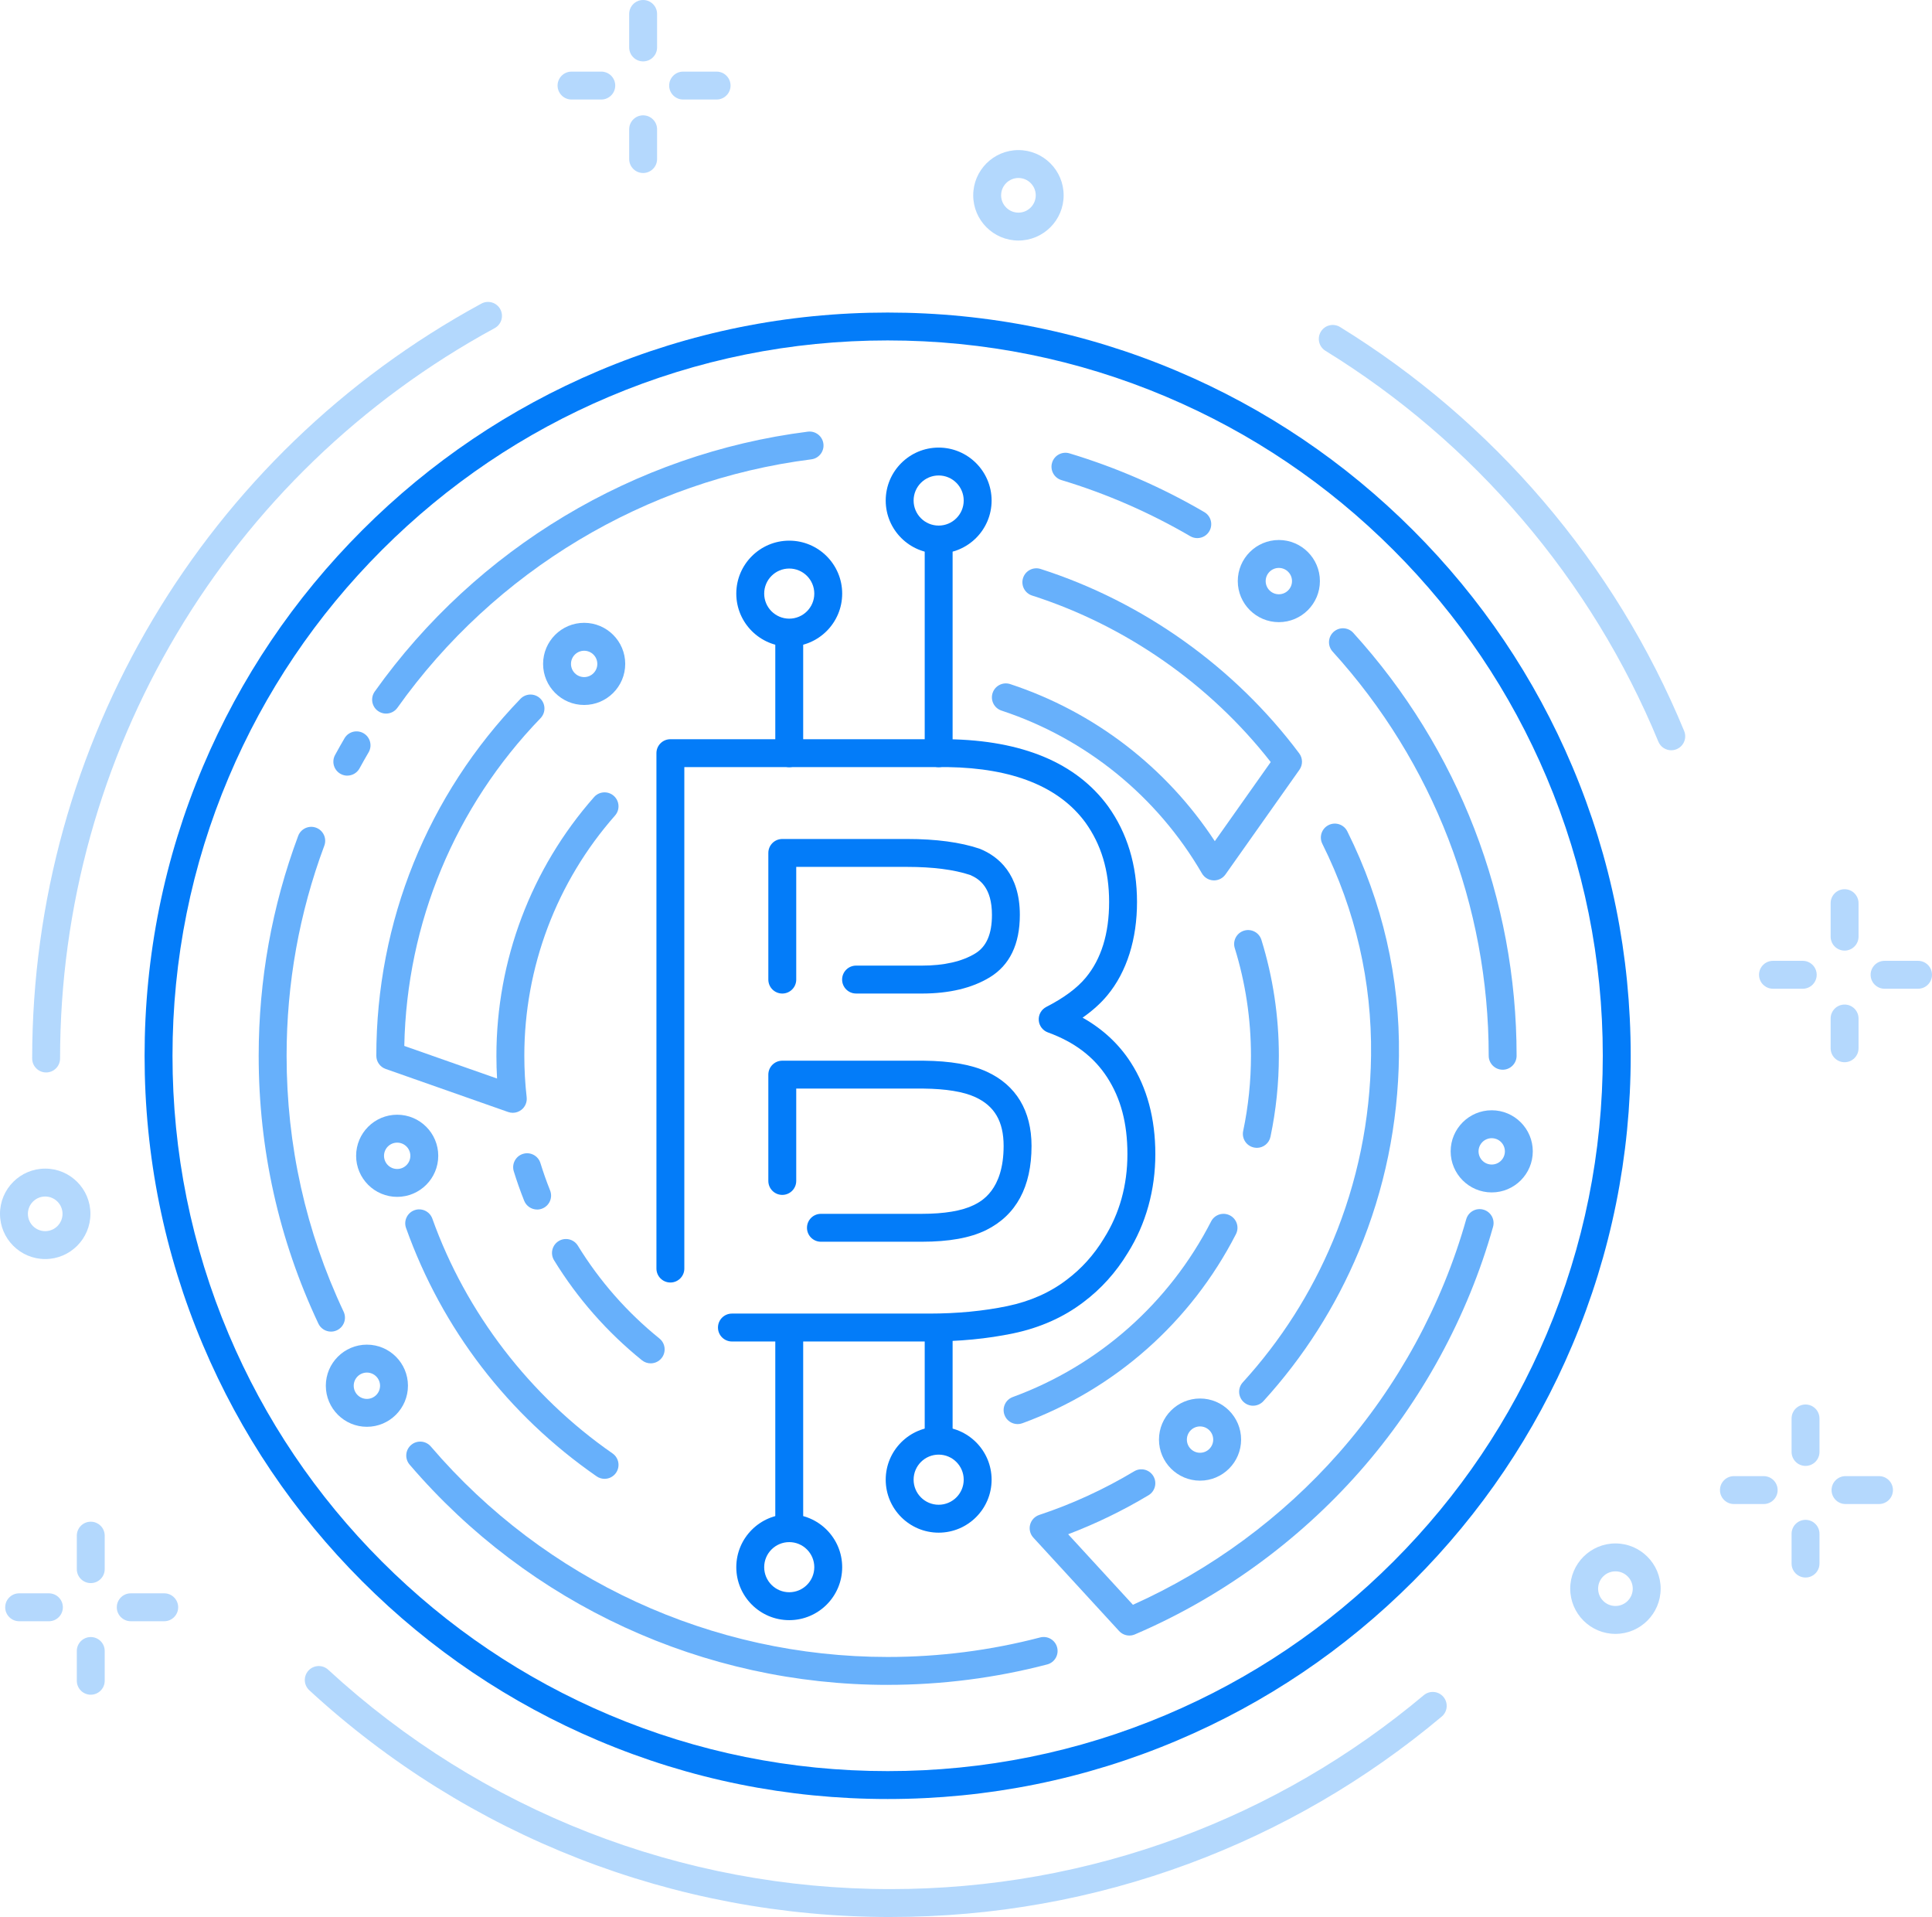 <?xml version="1.0" encoding="UTF-8"?><svg id="_이어_2" xmlns="http://www.w3.org/2000/svg" viewBox="0 0 1038.8 1030.5"><defs><style>.cls-1{opacity:.6;}.cls-1,.cls-2,.cls-3{fill:#037cf9;}.cls-2,.cls-4{opacity:.3;}</style></defs><g id="_이어_1-2"><g><g><g><g class="cls-4"><path class="cls-3" d="M26.3,871.5H10.3c-4.14,0-7.5-3.36-7.5-7.5s3.36-7.5,7.5-7.5H26.3c4.14,0,7.5,3.36,7.5,7.5s-3.36,7.5-7.5,7.5Z"/><path class="cls-3" d="M88.3,871.5h-18c-4.14,0-7.5-3.36-7.5-7.5s3.36-7.5,7.5-7.5h18c4.14,0,7.5,3.36,7.5,7.5s-3.36,7.5-7.5,7.5Z"/></g><g><path class="cls-2" d="M48.8,911c-4.14,0-7.5-3.36-7.5-7.5v-16c0-4.14,3.36-7.5,7.5-7.5s7.5,3.36,7.5,7.5v16c0,4.14-3.36,7.5-7.5,7.5Z"/><path class="cls-2" d="M48.8,851c-4.14,0-7.5-3.36-7.5-7.5v-18c0-4.14,3.36-7.5,7.5-7.5s7.5,3.36,7.5,7.5v18c0,4.14-3.36,7.5-7.5,7.5Z"/></g></g><g class="cls-4"><g><path class="cls-3" d="M969.3,531.5h-16c-4.14,0-7.5-3.36-7.5-7.5s3.36-7.5,7.5-7.5h16c4.14,0,7.5,3.36,7.5,7.5s-3.36,7.5-7.5,7.5Z"/><path class="cls-3" d="M1031.3,531.5h-18c-4.14,0-7.5-3.36-7.5-7.5s3.36-7.5,7.5-7.5h18c4.14,0,7.5,3.36,7.5,7.5s-3.36,7.5-7.5,7.5Z"/></g><g><path class="cls-3" d="M991.8,571c-4.14,0-7.5-3.36-7.5-7.5v-16c0-4.14,3.36-7.5,7.5-7.5s7.5,3.36,7.5,7.5v16c0,4.14-3.36,7.5-7.5,7.5Z"/><path class="cls-3" d="M991.8,511c-4.14,0-7.5-3.36-7.5-7.5v-18c0-4.14,3.36-7.5,7.5-7.5s7.5,3.36,7.5,7.5v18c0,4.14-3.36,7.5-7.5,7.5Z"/></g></g><g class="cls-4"><g><path class="cls-3" d="M323.3,53.5h-16c-4.14,0-7.5-3.36-7.5-7.5s3.36-7.5,7.5-7.5h16c4.14,0,7.5,3.36,7.5,7.5s-3.36,7.5-7.5,7.5Z"/><path class="cls-3" d="M385.3,53.5h-18c-4.14,0-7.5-3.36-7.5-7.5s3.36-7.5,7.5-7.5h18c4.14,0,7.5,3.36,7.5,7.5s-3.36,7.5-7.5,7.5Z"/></g><g><path class="cls-3" d="M345.8,93c-4.14,0-7.5-3.36-7.5-7.5v-16c0-4.14,3.36-7.5,7.5-7.5s7.5,3.36,7.5,7.5v16c0,4.14-3.36,7.5-7.5,7.5Z"/><path class="cls-3" d="M345.8,33c-4.14,0-7.5-3.36-7.5-7.5V7.5c0-4.14,3.36-7.5,7.5-7.5s7.5,3.36,7.5,7.5V25.5c0,4.14-3.36,7.5-7.5,7.5Z"/></g></g><g class="cls-4"><g><path class="cls-3" d="M948.3,808.5h-16c-4.14,0-7.5-3.36-7.5-7.5s3.36-7.5,7.5-7.5h16c4.14,0,7.5,3.36,7.5,7.5s-3.36,7.5-7.5,7.5Z"/><path class="cls-3" d="M1010.3,808.5h-18c-4.14,0-7.5-3.36-7.5-7.5s3.36-7.5,7.5-7.5h18c4.14,0,7.5,3.36,7.5,7.5s-3.36,7.5-7.5,7.5Z"/></g><g><path class="cls-3" d="M970.8,848c-4.14,0-7.5-3.36-7.5-7.5v-16c0-4.14,3.36-7.5,7.5-7.5s7.5,3.36,7.5,7.5v16c0,4.14-3.36,7.5-7.5,7.5Z"/><path class="cls-3" d="M970.8,788c-4.14,0-7.5-3.36-7.5-7.5v-18c0-4.14,3.36-7.5,7.5-7.5s7.5,3.36,7.5,7.5v18c0,4.14-3.36,7.5-7.5,7.5Z"/></g></g><path class="cls-2" d="M24.31,676.81c-13.4,0-24.31-10.9-24.31-24.31s10.91-24.31,24.31-24.31,24.31,10.9,24.31,24.31-10.91,24.31-24.31,24.31Zm0-33.62c-5.13,0-9.31,4.18-9.31,9.31s4.18,9.31,9.31,9.31,9.31-4.18,9.31-9.31-4.18-9.31-9.31-9.31Z"/><path class="cls-2" d="M547.59,129.3c-13.4,0-24.31-10.9-24.31-24.31s10.91-24.31,24.31-24.31,24.31,10.9,24.31,24.31-10.91,24.31-24.31,24.31Zm0-33.62c-5.13,0-9.31,4.18-9.31,9.31s4.18,9.31,9.31,9.31,9.31-4.18,9.31-9.31-4.18-9.31-9.31-9.31Z"/><path class="cls-2" d="M868.59,878.3c-13.4,0-24.31-10.9-24.31-24.31s10.91-24.31,24.31-24.31,24.31,10.9,24.31,24.31-10.91,24.31-24.31,24.31Zm0-33.62c-5.13,0-9.31,4.18-9.31,9.31s4.18,9.31,9.31,9.31,9.31-4.18,9.31-9.31-4.18-9.31-9.31-9.31Z"/><path class="cls-2" d="M478.8,1030.5c-116.13,0-227.11-43.29-312.49-121.89-3.05-2.81-3.24-7.55-.44-10.6,2.81-3.05,7.55-3.24,10.6-.44,82.6,76.04,189.97,117.92,302.33,117.92,53.39,0,105.62-9.33,155.22-27.72,47.93-17.77,92.18-43.51,131.52-76.51,3.17-2.66,7.9-2.25,10.57,.93,2.66,3.17,2.25,7.9-.93,10.57-40.67,34.11-86.41,60.71-135.95,79.08-51.28,19.01-105.25,28.65-160.43,28.65Z"/><path class="cls-2" d="M898.6,403.31c-2.95,0-5.74-1.75-6.93-4.64-17.92-43.39-42.53-83.57-73.14-119.43-30.42-35.63-66.04-66.14-105.86-90.67-3.53-2.17-4.62-6.79-2.45-10.32,2.17-3.53,6.79-4.62,10.32-2.45,41.15,25.35,77.96,56.88,109.4,93.7,31.64,37.06,57.08,78.59,75.6,123.44,1.58,3.83-.24,8.21-4.07,9.79-.94,.39-1.91,.57-2.86,.57Z"/><path class="cls-2" d="M24.8,576.5c-4.14,0-7.5-3.36-7.5-7.5,0-169.38,92.54-324.87,241.52-405.79,3.64-1.98,8.19-.63,10.17,3.01,1.98,3.64,.63,8.19-3.01,10.17C121.84,254.69,32.3,405.13,32.3,569c0,4.14-3.36,7.5-7.5,7.5Z"/></g><g><path class="cls-3" d="M477.27,967.07c-53.93,0-106.26-10.56-155.52-31.4-47.58-20.12-90.3-48.93-126.99-85.62-36.69-36.69-65.5-79.42-85.62-126.99-20.84-49.26-31.4-101.59-31.4-155.52s10.56-106.26,31.4-155.52c20.12-47.58,48.93-90.3,85.62-126.99,36.69-36.69,79.42-65.5,126.99-85.62,49.26-20.84,101.59-31.4,155.52-31.4s106.26,10.56,155.52,31.4c47.58,20.12,90.3,48.93,126.99,85.62,36.69,36.69,65.5,79.42,85.62,126.99,20.84,49.26,31.4,101.59,31.4,155.52s-10.56,106.26-31.4,155.52c-20.12,47.58-48.93,90.3-85.62,126.99-36.69,36.69-79.42,65.5-126.99,85.62-49.26,20.84-101.58,31.4-155.52,31.4Zm0-784.07c-51.92,0-102.27,10.17-149.67,30.22-45.79,19.37-86.91,47.09-122.23,82.41s-63.04,76.44-82.41,122.23c-20.05,47.4-30.21,97.76-30.21,149.67s10.17,102.27,30.21,149.68c19.37,45.79,47.09,86.91,82.41,122.23s76.44,63.04,122.23,82.41c47.4,20.05,97.76,30.22,149.67,30.22s102.27-10.17,149.67-30.22c45.79-19.37,86.91-47.09,122.23-82.41,35.32-35.32,63.05-76.44,82.41-122.23,20.05-47.4,30.21-97.76,30.21-149.68s-10.17-102.27-30.21-149.67c-19.37-45.79-47.09-86.91-82.41-122.23-35.32-35.32-76.44-63.04-122.23-82.41-47.4-20.05-97.76-30.22-149.67-30.22Z"/><g><g><path class="cls-3" d="M499.56,721.12h-106.02c-4.14,0-7.5-3.36-7.5-7.5s3.36-7.5,7.5-7.5h106.02c15.11,0,29.27-1.36,42.1-4.03,12.23-2.55,22.95-7.3,31.86-14.12,7.99-5.99,14.7-13.46,20.01-22.22,.02-.04,.05-.08,.07-.12,8.35-13.24,12.59-28.45,12.59-45.22s-3.64-30.04-10.83-41.18c-7.17-11.11-17.61-19.04-31.92-24.25-2.8-1.02-4.74-3.6-4.92-6.58-.19-2.98,1.41-5.78,4.07-7.14,9.41-4.81,16.54-10.1,21.19-15.71,8.35-10.02,12.57-23.7,12.57-40.67s-4.29-30.98-12.76-42.75c-14.11-19.2-39.02-29.24-73.99-29.77h-141.65v269.56c0,4.14-3.36,7.5-7.5,7.5s-7.5-3.36-7.5-7.5V404.87c0-4.14,3.36-7.5,7.5-7.5h149.21s.07,0,.11,0c39.95,.59,68.87,12.69,85.95,35.95,10.38,14.43,15.63,31.76,15.63,51.57s-5.39,37.47-16.03,50.25c-3.48,4.19-7.91,8.18-13.23,11.91,10.8,6.07,19.48,14.12,25.88,24.05,8.78,13.6,13.23,30.2,13.23,49.31s-5,37.51-14.87,53.17c-6.3,10.39-14.29,19.26-23.74,26.35-10.66,8.15-23.42,13.83-37.86,16.84-13.83,2.88-29.02,4.35-45.16,4.35Z"/><path class="cls-3" d="M495.65,534.07h-35.36c-4.14,0-7.5-3.36-7.5-7.5s3.36-7.5,7.5-7.5h35.36c11.95,0,21.62-2.2,28.75-6.55,6.02-3.67,8.95-10.45,8.95-20.72,0-14.63-6.62-19.28-11.73-21.46-8.69-2.88-20.07-4.34-33.84-4.34h-59.66v60.58c0,4.14-3.36,7.5-7.5,7.5s-7.5-3.36-7.5-7.5v-68.08c0-4.14,3.36-7.5,7.5-7.5h67.16c15.53,0,28.61,1.75,38.88,5.21,.17,.06,.33,.12,.49,.19,9.67,4.03,21.2,13.45,21.2,35.41,0,15.72-5.43,27-16.14,33.53-9.51,5.8-21.81,8.74-36.55,8.74Z"/><path class="cls-3" d="M495.57,667.5h-54.17c-4.14,0-7.5-3.36-7.5-7.5s3.36-7.5,7.5-7.5h54.17c12.18,0,21.6-1.58,27.98-4.69,3.94-1.95,16.08-7.97,16.08-31.8,0-13.15-4.86-21.5-15.29-26.28-6.32-2.89-15.68-4.43-27.81-4.56h-68.41v49.65c0,4.14-3.36,7.5-7.5,7.5s-7.5-3.36-7.5-7.5v-57.14c0-4.14,3.36-7.5,7.5-7.5h75.99c14.53,.15,25.62,2.09,33.98,5.92,15.73,7.21,24.05,21.01,24.05,39.91,0,21.99-8.23,37.22-24.46,45.26-8.61,4.2-19.91,6.23-34.6,6.23Z"/></g><g><path class="cls-3" d="M424.36,347.57c-15.7,0-28.47-12.77-28.47-28.47s12.77-28.47,28.47-28.47,28.47,12.77,28.47,28.47-12.77,28.47-28.47,28.47Zm0-41.95c-7.43,0-13.47,6.04-13.47,13.47s6.04,13.47,13.47,13.47,13.47-6.04,13.47-13.47-6.04-13.47-13.47-13.47Z"/><path class="cls-3" d="M424.36,412.39c-4.14,0-7.5-3.36-7.5-7.5v-63.83c0-4.14,3.36-7.5,7.5-7.5s7.5,3.36,7.5,7.5v63.83c0,4.14-3.36,7.5-7.5,7.5Z"/></g><g><path class="cls-3" d="M504.7,297.54c-15.7,0-28.47-12.77-28.47-28.47s12.77-28.47,28.47-28.47,28.47,12.77,28.47,28.47-12.77,28.47-28.47,28.47Zm0-41.95c-7.43,0-13.47,6.04-13.47,13.47s6.04,13.47,13.47,13.47,13.47-6.04,13.47-13.47-6.04-13.47-13.47-13.47Z"/><path class="cls-3" d="M504.7,412.39c-4.14,0-7.5-3.36-7.5-7.5v-113.85c0-4.14,3.36-7.5,7.5-7.5s7.5,3.36,7.5,7.5v113.85c0,4.14-3.36,7.5-7.5,7.5Z"/></g><g><path class="cls-3" d="M504.7,823.89c-15.7,0-28.47-12.77-28.47-28.47s12.77-28.47,28.47-28.47,28.47,12.77,28.47,28.47-12.77,28.47-28.47,28.47Zm0-41.95c-7.43,0-13.47,6.04-13.47,13.47s6.04,13.47,13.47,13.47,13.47-6.04,13.47-13.47-6.04-13.47-13.47-13.47Z"/><path class="cls-3" d="M504.7,780.78c-4.14,0-7.5-3.36-7.5-7.5v-56.83c0-4.14,3.36-7.5,7.5-7.5s7.5,3.36,7.5,7.5v56.83c0,4.14-3.36,7.5-7.5,7.5Z"/></g><g><path class="cls-3" d="M424.36,870.92c-15.7,0-28.47-12.77-28.47-28.47s12.77-28.47,28.47-28.47,28.47,12.77,28.47,28.47-12.77,28.47-28.47,28.47Zm0-41.95c-7.43,0-13.47,6.04-13.47,13.47s6.04,13.47,13.47,13.47,13.47-6.04,13.47-13.47-6.04-13.47-13.47-13.47Z"/><path class="cls-3" d="M424.36,827.81c-4.14,0-7.5-3.36-7.5-7.5v-103.86c0-4.14,3.36-7.5,7.5-7.5s7.5,3.36,7.5,7.5v103.86c0,4.14-3.36,7.5-7.5,7.5Z"/></g></g><g><path class="cls-1" d="M288.81,650.19c-2.98,0-5.8-1.79-6.97-4.72-2.07-5.18-3.95-10.5-5.59-15.82-1.22-3.96,1-8.16,4.95-9.38,3.96-1.22,8.16,1,9.38,4.96,1.52,4.93,3.27,9.87,5.19,14.68,1.54,3.85-.34,8.21-4.19,9.75-.91,.36-1.85,.54-2.78,.54Z"/><path class="cls-1" d="M349.85,732.87c-1.66,0-3.32-.55-4.71-1.67-18.75-15.15-34.64-33.23-47.23-53.74-2.17-3.53-1.06-8.15,2.47-10.32,3.53-2.16,8.15-1.06,10.32,2.47,11.7,19.05,26.46,35.84,43.88,49.92,3.22,2.6,3.72,7.33,1.12,10.55-1.48,1.83-3.65,2.79-5.84,2.79Z"/><path class="cls-1" d="M547.13,765.52c-3.06,0-5.93-1.88-7.04-4.92-1.43-3.89,.57-8.2,4.46-9.62,46.23-16.96,84.1-50.49,106.64-94.4,1.89-3.69,6.41-5.14,10.1-3.25,3.69,1.89,5.14,6.41,3.25,10.1-24.26,47.28-65.03,83.38-114.82,101.64-.85,.31-1.72,.46-2.58,.46Z"/><path class="cls-1" d="M675.77,617.01c-.51,0-1.03-.05-1.55-.16-4.05-.85-6.65-4.83-5.79-8.88,2.78-13.21,4.19-26.81,4.19-40.43,0-19.73-2.93-39.2-8.71-57.87-1.23-3.96,.99-8.16,4.95-9.38,3.96-1.23,8.16,.99,9.38,4.95,6.23,20.1,9.38,41.07,9.38,62.31,0,14.66-1.52,29.3-4.51,43.52-.74,3.53-3.86,5.96-7.33,5.96Z"/><path class="cls-1" d="M275.73,598.19c-.83,0-1.68-.14-2.49-.42l-65.89-23.16c-3-1.06-5.01-3.89-5.01-7.08,0-71.98,27.53-140.12,77.51-191.88,2.88-2.98,7.62-3.06,10.6-.19,2.98,2.88,3.06,7.63,.18,10.61-46.04,47.68-71.93,110.05-73.25,176.17l49.88,17.53c-.23-4.08-.35-8.17-.35-12.24,0-51.26,18.65-100.65,52.52-139.06,2.74-3.11,7.48-3.4,10.59-.66,3.11,2.74,3.41,7.48,.67,10.59-31.45,35.67-48.77,81.53-48.77,129.13,0,7.45,.42,14.95,1.26,22.31,.29,2.57-.76,5.1-2.78,6.71-1.35,1.07-3,1.64-4.68,1.64Z"/><path class="cls-1" d="M325.06,794.95c-1.47,0-2.96-.43-4.27-1.34-47.6-33.01-83.04-79.16-102.46-133.48-1.4-3.9,.64-8.19,4.54-9.59,3.89-1.39,8.19,.64,9.59,4.54,18.1,50.61,52.51,95.43,96.88,126.2,3.4,2.36,4.25,7.03,1.89,10.44-1.46,2.1-3.79,3.23-6.17,3.23Z"/><path class="cls-1" d="M607.25,879.19c-2.06,0-4.07-.85-5.53-2.43l-46.11-50.21c-1.72-1.87-2.38-4.49-1.74-6.95,.64-2.46,2.48-4.43,4.9-5.24,17.77-5.9,34.95-13.79,51.06-23.46,3.55-2.13,8.16-.98,10.29,2.57,2.13,3.55,.98,8.16-2.57,10.29-13.76,8.25-28.26,15.29-43.23,20.98l34.83,37.92c41.92-18.78,80.06-46.85,110.57-81.44,31.89-36.15,55.62-79.65,68.63-125.79,1.12-3.99,5.27-6.31,9.25-5.18,3.99,1.12,6.31,5.27,5.18,9.25-13.62,48.3-38.46,93.82-71.82,131.65-33.14,37.57-74.9,67.81-120.76,87.43-.95,.41-1.96,.61-2.95,.61Z"/><path class="cls-1" d="M673.76,755.65c-1.8,0-3.61-.65-5.05-1.96-3.06-2.79-3.28-7.54-.49-10.6,20.46-22.43,36.78-48.03,48.49-76.09,13.16-31.52,20.05-65.02,20.48-99.57,.49-39.65-8.32-77.96-26.2-113.85-1.85-3.71-.34-8.21,3.37-10.06,3.71-1.85,8.21-.34,10.06,3.37,18.95,38.05,28.29,78.67,27.77,120.73-.45,36.47-7.73,71.85-21.64,105.16-12.38,29.66-29.63,56.71-51.25,80.42-1.48,1.62-3.51,2.44-5.54,2.44Z"/><path class="cls-1" d="M652.76,473.25c-.11,0-.22,0-.33,0-2.55-.11-4.87-1.52-6.15-3.72-24.11-41.49-62.4-72.58-107.8-87.55-3.93-1.3-6.07-5.54-4.77-9.47,1.3-3.93,5.53-6.07,9.47-4.77,45.24,14.92,83.91,44.69,110,84.44l30.07-42.54c-32.58-41.7-77.94-73.38-128.31-89.5-3.94-1.26-6.12-5.48-4.86-9.43,1.26-3.94,5.48-6.12,9.43-4.86,55.04,17.62,104.42,52.82,139.05,99.12,1.95,2.6,2,6.17,.12,8.82l-39.79,56.3c-1.41,1.99-3.7,3.17-6.12,3.17Z"/><path class="cls-1" d="M807.95,575.03c-4.14,0-7.5-3.36-7.5-7.5,0-80.54-29.8-157.7-83.92-217.26-2.79-3.07-2.56-7.81,.51-10.59,3.07-2.78,7.81-2.56,10.59,.51,56.63,62.33,87.82,143.07,87.82,227.35,0,4.14-3.36,7.5-7.5,7.5Z"/><path class="cls-1" d="M643.75,289.26c-1.28,0-2.59-.33-3.77-1.02-21.83-12.74-45.13-22.9-69.27-30.17-3.97-1.2-6.21-5.38-5.02-9.35,1.19-3.97,5.38-6.21,9.35-5.02,25.27,7.62,49.66,18.24,72.5,31.58,3.58,2.09,4.78,6.68,2.7,10.26-1.39,2.39-3.9,3.72-6.48,3.72Z"/><path class="cls-1" d="M207.59,383.6c-1.5,0-3.02-.45-4.34-1.39-3.38-2.4-4.17-7.08-1.77-10.46,54.74-76.97,139.62-127.9,232.87-139.71,4.1-.52,7.86,2.39,8.38,6.5,.52,4.11-2.39,7.86-6.5,8.38-89.1,11.29-170.21,59.95-222.53,133.52-1.46,2.06-3.77,3.15-6.12,3.15Z"/><path class="cls-1" d="M186.74,416.95c-1.21,0-2.44-.29-3.58-.92-3.64-1.98-4.98-6.54-3-10.18,1.63-2.99,3.34-6.02,5.08-8.99,2.09-3.58,6.69-4.77,10.26-2.68,3.57,2.09,4.78,6.69,2.68,10.26-1.67,2.84-3.3,5.74-4.86,8.59-1.36,2.5-3.94,3.91-6.59,3.91Z"/><path class="cls-1" d="M177.97,715.81c-2.81,0-5.51-1.59-6.79-4.31-21.29-45.19-32.09-93.63-32.09-143.97,0-40.66,7.14-80.42,21.23-118.18,1.45-3.88,5.77-5.85,9.65-4.41,3.88,1.45,5.85,5.77,4.41,9.65-13.46,36.08-20.28,74.07-20.28,112.94,0,48.11,10.32,94.4,30.66,137.58,1.77,3.75,.16,8.22-3.59,9.98-1.03,.49-2.12,.72-3.19,.72Z"/><path class="cls-1" d="M477.27,905.71c-98.95,0-192.63-43.15-257.03-118.4-2.69-3.15-2.33-7.88,.82-10.57,3.15-2.69,7.88-2.32,10.58,.82,61.54,71.91,151.08,113.15,245.63,113.15,27.78,0,55.36-3.53,81.98-10.49,4.01-1.05,8.11,1.35,9.15,5.36,1.05,4.01-1.35,8.11-5.36,9.15-27.85,7.28-56.71,10.97-85.77,10.97Z"/><path class="cls-1" d="M213.56,643.38c-12.17,0-22.08-9.9-22.08-22.08s9.9-22.08,22.08-22.08,22.08,9.9,22.08,22.08-9.9,22.08-22.08,22.08Zm0-29.15c-3.9,0-7.08,3.17-7.08,7.08s3.17,7.08,7.08,7.08,7.08-3.17,7.08-7.08-3.17-7.08-7.08-7.08Z"/><path class="cls-1" d="M197.27,766.98c-12.17,0-22.08-9.9-22.08-22.08s9.9-22.08,22.08-22.08,22.08,9.9,22.08,22.08-9.9,22.08-22.08,22.08Zm0-29.15c-3.9,0-7.08,3.17-7.08,7.08s3.17,7.08,7.08,7.08,7.08-3.17,7.08-7.08-3.17-7.08-7.08-7.08Z"/><path class="cls-1" d="M645.24,795.93c-12.17,0-22.08-9.9-22.08-22.08s9.9-22.08,22.08-22.08,22.08,9.9,22.08,22.08-9.9,22.08-22.08,22.08Zm0-29.15c-3.9,0-7.08,3.17-7.08,7.08s3.17,7.08,7.08,7.08,7.08-3.17,7.08-7.08-3.17-7.08-7.08-7.08Z"/><path class="cls-1" d="M314.09,378.96c-12.17,0-22.08-9.9-22.08-22.08s9.9-22.08,22.08-22.08,22.08,9.9,22.08,22.08-9.9,22.08-22.08,22.08Zm0-29.15c-3.9,0-7.08,3.17-7.08,7.08s3.17,7.08,7.08,7.08,7.08-3.17,7.08-7.08-3.17-7.08-7.08-7.08Z"/><path class="cls-1" d="M687.61,334.44c-12.17,0-22.08-9.9-22.08-22.08s9.9-22.08,22.08-22.08,22.08,9.9,22.08,22.08-9.9,22.08-22.08,22.08Zm0-29.15c-3.9,0-7.08,3.17-7.08,7.08s3.17,7.08,7.08,7.08,7.08-3.17,7.08-7.08-3.17-7.08-7.08-7.08Z"/><path class="cls-1" d="M802.07,640.99c-12.17,0-22.08-9.9-22.08-22.08s9.9-22.08,22.08-22.08,22.08,9.9,22.08,22.08-9.9,22.08-22.08,22.08Zm0-29.15c-3.9,0-7.08,3.17-7.08,7.08s3.17,7.08,7.08,7.08,7.08-3.17,7.08-7.08-3.17-7.08-7.08-7.08Z"/></g></g></g></g></svg>
